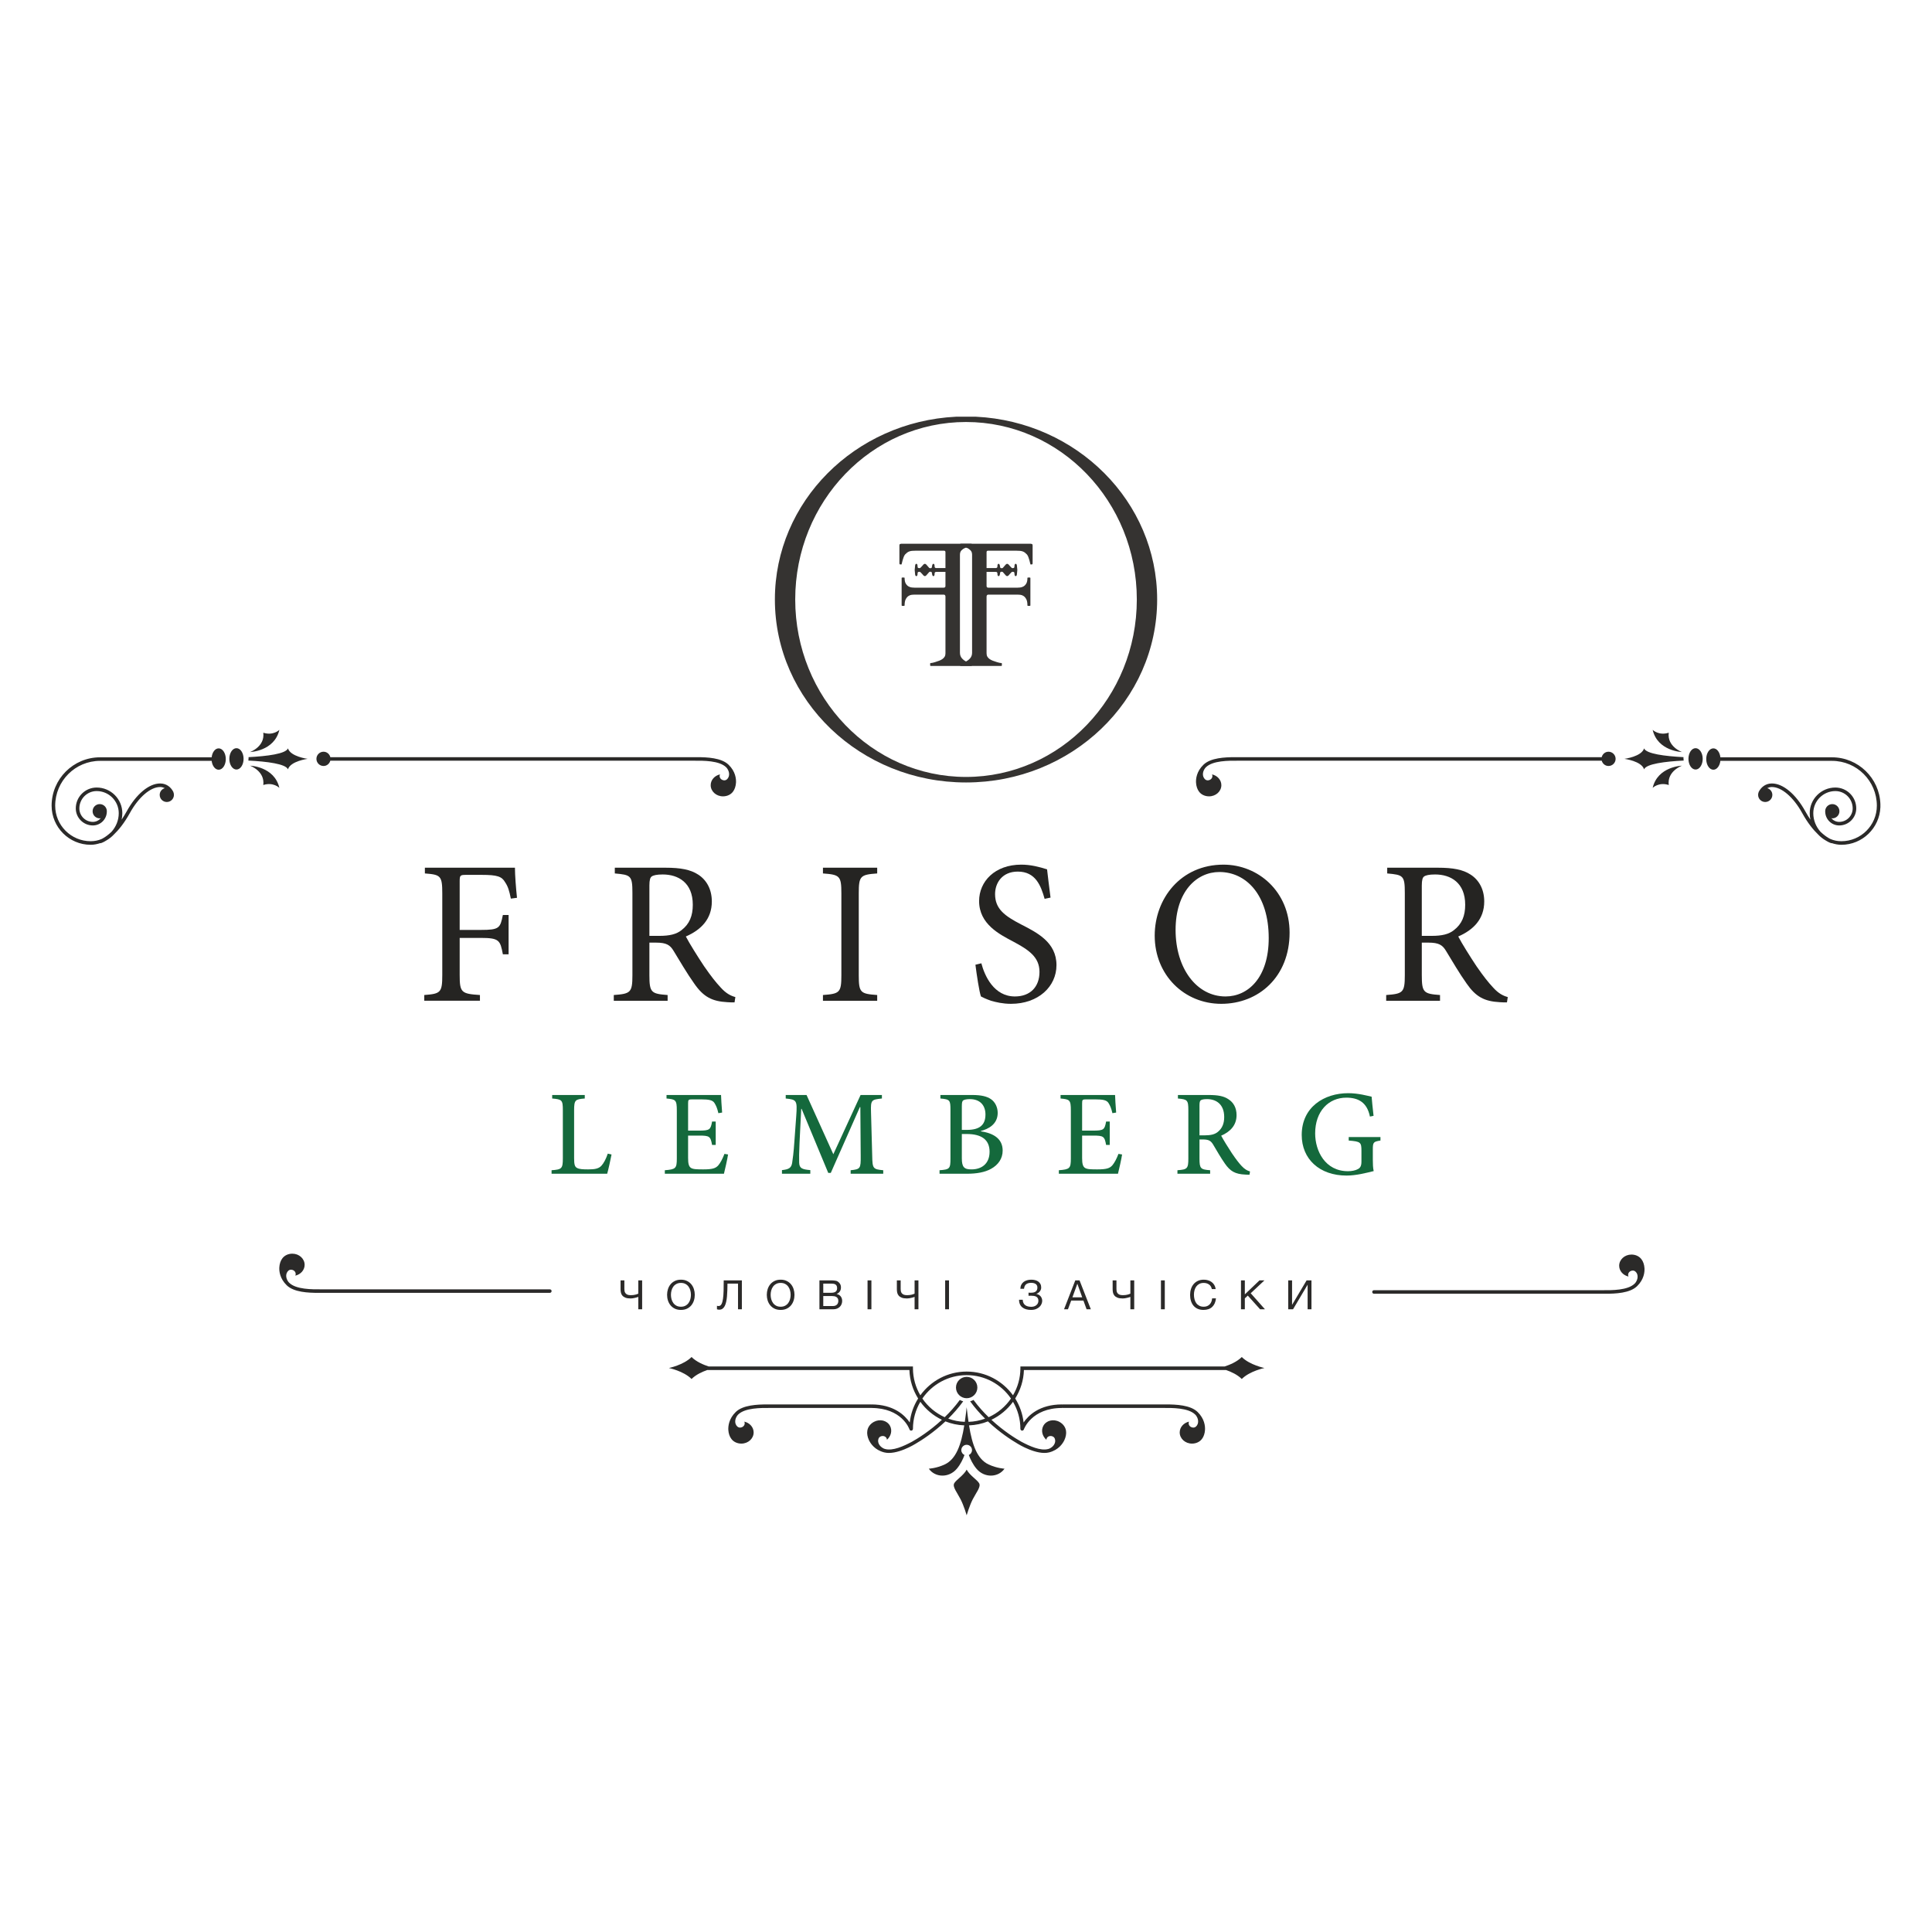 <?xml version="1.0" encoding="UTF-8"?>
<!DOCTYPE svg PUBLIC "-//W3C//DTD SVG 1.1//EN" "http://www.w3.org/Graphics/SVG/1.1/DTD/svg11.dtd">
<!-- Creator: CorelDRAW X7 -->
<svg xmlns="http://www.w3.org/2000/svg" xml:space="preserve" width="100%" height="100%" version="1.1" style="shape-rendering:geometricPrecision; text-rendering:geometricPrecision; image-rendering:optimizeQuality; fill-rule:evenodd; clip-rule:evenodd"
viewBox="0 0 2100000 2100000"
 xmlns:xlink="http://www.w3.org/1999/xlink">
 <defs>
  <style type="text/css">
   <![CDATA[
    .fil1 {fill:#2B2A29;fill-rule:nonzero}
    .fil0 {fill:#353331;fill-rule:nonzero}
    .fil3 {fill:#252422;fill-rule:nonzero}
    .fil2 {fill:#14693C;fill-rule:nonzero}
   ]]>
  </style>
 </defs>
 <g id="Слой_x0020_1">
  <path class="fil0" d="M1050013 844497c-102532,0 -185644,-86367 -185644,-192901 0,-106542 83112,-192903 185644,-192903 102540,0 185658,86361 185658,192903 0,106534 -83118,192901 -185658,192901zm10949 -391546l-21896 0c-109642,5452 -196801,92304 -196801,198645 0,109856 93016,198909 207748,198909 114740,0 207756,-89053 207756,-198909 0,-106341 -87157,-193193 -196807,-198645z"/>
  <path class="fil0" d="M1108930 638582c1241,-136 2437,-527 3597,-1193 1154,-660 2148,-1690 2987,-3097 832,-1401 1250,-3379 1250,-5919 0,-420 212,-633 644,-633l1937 0c432,0 646,213 646,633l0 29553c0,260 -82,432 -241,515 -164,76 -294,117 -405,117l-1937 0c-266,0 -445,-76 -527,-241 -76,-150 -117,-288 -117,-391 0,-2864 -418,-5075 -1250,-6634 -839,-1565 -1820,-2719 -2946,-3453 -1133,-749 -2307,-1181 -3516,-1312 -1208,-138 -2189,-198 -2945,-198l-31806 0c-647,0 -1133,198 -1456,590 -323,399 -481,920 -481,1551l0 61641c0,1429 282,2638 845,3613 570,981 1347,1826 2341,2540 997,714 2163,1339 3510,1869 1345,527 2828,1035 4441,1510 812,267 1669,500 2583,714 919,213 1668,316 2258,316 323,0 516,95 571,282 48,185 81,302 81,356l0 1902c0,111 -41,241 -122,405 -82,159 -255,233 -530,233l-44069 0c-274,0 -446,-74 -529,-233 -82,-164 -123,-294 -123,-405l0 -1902c0,-109 27,-239 82,-399 54,-158 241,-239 570,-239 590,0 1353,-117 2301,-357 940,-233 1654,-461 2135,-673 2314,-1002 4210,-2342 5693,-4010 1476,-1670 2217,-3694 2217,-6078l0 -106602c0,-2013 -562,-3599 -1695,-4767 -1127,-1160 -2412,-2038 -3833,-2622 -1428,-576 -2773,-948 -4036,-1113 -1264,-158 -2062,-234 -2383,-234l-323 0c-269,0 -440,-82 -522,-239 -83,-158 -124,-288 -124,-399l0 -1902c0,-109 41,-239 124,-397 82,-166 253,-241 522,-241l76129 0c646,109 1127,247 1450,432 321,192 486,652 486,1393l0 19227c0,633 -95,1030 -280,1189 -192,158 -529,240 -1010,240l-967 0c-111,-55 -263,-516 -448,-1394 -193,-872 -446,-1902 -769,-3097 -323,-1187 -714,-2382 -1168,-3577 -459,-1187 -981,-2130 -1578,-2817 -750,-796 -1476,-1454 -2176,-1983 -701,-530 -1478,-954 -2342,-1271 -858,-323 -1855,-528 -2988,-639 -1125,-103 -2499,-157 -4113,-157l-30597 0c-1079,0 -1614,529 -1614,1586l0 36784c0,1216 646,1820 1937,1820l31641 0c755,0 1752,-63 2988,-193z"/>
  <path class="fil0" d="M994092 638775l31641 0c1291,0 1937,-604 1937,-1820l0 -36784c0,-1057 -535,-1586 -1614,-1586l-30597 0c-1614,0 -2988,54 -4113,157 -1133,111 -2130,316 -2988,639 -864,317 -1641,741 -2342,1271 -698,529 -1426,1187 -2181,1983 -592,687 -1114,1630 -1573,2817 -454,1195 -845,2390 -1168,3577 -323,1195 -576,2225 -769,3097 -193,878 -337,1339 -446,1394l-969 0c-481,0 -817,-82 -1008,-240 -187,-159 -282,-556 -282,-1189l0 -19227c0,-741 157,-1201 486,-1393 323,-185 804,-323 1450,-432l76129 0c269,0 440,75 522,241 83,158 124,288 124,397l0 1902c0,111 -41,241 -124,399 -82,157 -253,239 -522,239l-323 0c-321,0 -1119,76 -2382,234 -1264,165 -2609,537 -4037,1113 -1429,584 -2706,1462 -3833,2622 -1133,1168 -1695,2754 -1695,4767l0 106602c0,2384 741,4408 2219,6078 1483,1668 3377,3008 5691,4010 481,212 1201,440 2135,673 948,240 1711,357 2309,357 321,0 508,81 562,239 49,160 82,290 82,399l0 1902c0,111 -41,241 -123,405 -83,159 -255,233 -521,233l-44085 0c-267,0 -440,-74 -522,-233 -81,-164 -122,-294 -122,-405l0 -1902c0,-54 27,-171 82,-356 54,-187 239,-282 562,-282 598,0 1347,-103 2266,-316 915,-214 1773,-447 2583,-714 1613,-475 3096,-983 4436,-1510 1352,-530 2518,-1155 3515,-1869 996,-714 1771,-1559 2341,-2540 563,-975 845,-2184 845,-3613l0 -61641c0,-631 -165,-1152 -481,-1551 -323,-392 -809,-590 -1456,-590l-31806 0c-755,0 -1736,60 -2945,198 -1215,131 -2383,563 -3515,1312 -1127,734 -2108,1888 -2947,3453 -831,1559 -1250,3770 -1250,6634 0,103 -41,241 -117,391 -81,165 -261,241 -527,241l-1937 0c-111,0 -247,-41 -405,-117 -165,-83 -241,-255 -241,-515l0 -29553c0,-420 214,-633 646,-633l1937 0c432,0 644,213 644,633 0,2540 419,4518 1250,5919 839,1407 1833,2437 2987,3097 1161,666 2356,1057 3592,1193 1241,130 2238,193 2993,193z"/>
  <path class="fil0" d="M1037607 621596c-3442,0 -19632,0 -20045,0 -589,0 -1029,253 -1290,548 -255,296 -331,549 -364,845 -35,294 -111,1655 -111,1655 0,0 -109,1578 -1174,1578 -1070,0 -1358,-1578 -1358,-1578 0,0 -372,-2535 -592,-2795 -220,-253 -886,-405 -1470,-405 -589,0 -918,152 -1214,371 -296,218 -736,843 -736,843l-2094 2390c0,0 -810,1174 -1908,1174 -1105,0 -1985,-1323 -1985,-1323 0,0 -2608,-2975 -3021,-3194 -399,-220 -693,-220 -1394,-152 -695,76 -920,187 -1140,447 -220,253 -253,473 -296,845 -33,364 -144,1655 -144,1655 0,0 -33,1722 -1250,1722 -1214,0 -1325,-1798 -1325,-1798l-466 -4855 -7 0 0 -68 7 0 466 -4854c0,0 111,-1801 1325,-1801 1217,0 1250,1725 1250,1725 0,0 111,1290 144,1654 43,370 76,590 296,845 220,261 445,370 1140,440 701,74 995,74 1394,-144 413,-220 3021,-3200 3021,-3200 0,0 880,-1320 1985,-1320 1098,0 1908,1176 1908,1176l2094 2388c0,0 440,625 736,845 296,220 625,372 1214,372 584,0 1250,-152 1470,-407 220,-261 592,-2793 592,-2793 0,0 288,-1581 1358,-1581 1065,0 1174,1581 1174,1581 0,0 76,1358 111,1654 33,296 109,549 364,845 261,294 701,549 1290,549 413,0 16706,0 20132,0l-87 4121z"/>
  <path class="fil0" d="M1062332 617475c3426,0 19714,0 20134,0 582,0 1022,-255 1283,-549 260,-296 331,-549 371,-845 34,-296 109,-1654 109,-1654 0,0 111,-1581 1174,-1581 1065,0 1361,1581 1361,1581 0,0 364,2532 589,2793 220,255 880,407 1470,407 584,0 921,-152 1209,-372 296,-220 735,-845 735,-845l2101 -2388c0,0 804,-1176 1909,-1176 1106,0 1984,1320 1984,1320 0,0 2610,2980 3015,3200 404,218 700,218 1393,144 701,-70 921,-179 1141,-440 220,-255 261,-475 296,-845 33,-364 150,-1654 150,-1654 0,0 35,-1725 1243,-1725 1215,0 1326,1801 1326,1801l473 4854 6 0 -6 33 6 35 -6 0 -473 4855c0,0 -111,1798 -1326,1798 -1208,0 -1243,-1722 -1243,-1722 0,0 -117,-1291 -150,-1655 -35,-372 -76,-592 -296,-845 -220,-260 -440,-371 -1141,-447 -693,-68 -989,-68 -1393,152 -405,219 -3015,3194 -3015,3194 0,0 -878,1323 -1984,1323 -1105,0 -1909,-1174 -1909,-1174l-2101 -2390c0,0 -439,-625 -735,-843 -288,-219 -625,-371 -1209,-371 -590,0 -1250,152 -1470,405 -225,260 -589,2795 -589,2795 0,0 -296,1578 -1361,1578 -1063,0 -1174,-1578 -1174,-1578 0,0 -75,-1361 -109,-1655 -40,-296 -111,-549 -371,-845 -261,-295 -701,-548 -1283,-548 -413,0 -16611,0 -20052,0l-82 -4121z"/>
  <path class="fil1" d="M56098 875774c21,23410 19063,42471 42471,42471 3677,0 7147,-736 10464,-1820 158,0 292,131 483,90 237,-90 2569,-728 6182,-3029 2987,-1752 5699,-3873 8052,-6373 5199,-4963 11289,-12332 17452,-23489 9477,-17154 22325,-28167 32809,-28161l270 -6c1777,33 3385,508 4870,1222 -3209,954 -5572,3798 -5572,7313 0,4278 3462,7731 7745,7739 4262,-8 7725,-3461 7725,-7739 12,-1078 -214,-2102 -611,-3036 -31,-82 11,-136 -16,-191 -2964,-5789 -7965,-9057 -14071,-9168 -126,-6 -231,-6 -340,-6 -12047,0 -25894,11521 -36204,30151 -1872,3406 -3764,6462 -5606,9154 475,-2246 754,-4609 754,-7019 11,-15367 -12520,-27871 -27891,-27871 -12519,0 -22693,10170 -22693,22674 0,10225 8323,18553 18545,18546 8395,0 15200,-6825 15200,-15210 16,-33 0,-41 0,-68 0,-54 37,-130 22,-171 0,-4292 -3463,-7747 -7753,-7753 -4269,0 -7723,3461 -7723,7759 0,4264 3454,7731 7723,7731 415,0 784,-172 1152,-226 -2071,2466 -5158,4080 -8621,4066 -8087,0 -14658,-6579 -14666,-14674 8,-10363 8430,-18822 18814,-18822 13238,0 24021,10787 24013,24019 8,7788 -3028,14839 -7859,20237 -3323,3171 -6231,5246 -8421,6550 -784,418 -1514,948 -2345,1277 0,0 -21,13 -21,35 -3654,1559 -7652,2382 -11862,2382 -21284,0 -38588,-17304 -38588,-38584 0,-26888 21872,-48745 48737,-48745l121338 0c660,5458 3813,9633 7617,9633 4284,-5 7754,-5183 7754,-11618 0,-6413 -3470,-11610 -7754,-11610 -3848,0 -7008,4194 -7617,9730l-121338 0c-28988,0 -52620,23593 -52620,52610zm1987803 1612l0 -3436c-965,-28176 -24210,-50786 -52583,-50786l-121340 0c-611,-5536 -3768,-9730 -7615,-9730 -4284,0 -7758,5197 -7758,11610 0,6435 3474,11613 7758,11618 3798,0 6957,-4175 7615,-9633l121340 0c26861,0 48731,21857 48731,48745 0,21280 -17296,38584 -38582,38584 -4210,0 -8206,-823 -11866,-2382 0,-22 -21,-35 -21,-35 -831,-329 -1559,-859 -2347,-1277 -2184,-1304 -5096,-3379 -8419,-6550 -4827,-5398 -7863,-12449 -7855,-20237 -8,-13232 10773,-24019 24011,-24019 10382,0 18808,8459 18816,18822 -8,8095 -6579,14674 -14668,14674 -3461,14 -6550,-1600 -8617,-4066 364,54 734,226 1146,226 4271,0 7726,-3467 7726,-7731 0,-4298 -3455,-7759 -7726,-7759 -4292,6 -7752,3461 -7752,7753 -14,41 21,117 21,171 0,27 -14,35 0,68 0,8385 6805,15210 15202,15210 10224,7 18547,-8321 18547,-18546 0,-12504 -10176,-22674 -22695,-22674 -15373,0 -27898,12504 -27891,27871 0,2410 281,4773 756,7019 -1842,-2692 -3736,-5748 -5612,-9154 -10306,-18630 -24155,-30151 -36200,-30151 -109,0 -212,0 -336,6 -6112,111 -11111,3379 -14077,9168 -27,55 21,109 -14,191 -397,934 -617,1958 -611,3036 0,4278 3461,7731 7726,7739 4284,-8 7744,-3461 7744,-7739 0,-3515 -2361,-6359 -5574,-7313 1489,-714 3097,-1189 4874,-1222l268 6c10478,-6 23332,11007 32809,28161 6159,11157 12257,18526 17454,23489 2349,2500 5061,4621 8048,6373 3613,2301 5947,2939 6186,3029 187,41 323,-90 481,-90 3317,1084 6785,1820 10466,1820 22869,0 41564,-18193 42434,-40859zm-1243907 -26661c228,-4134 -508,-12167 -8068,-19493 -7793,-7587 -23415,-8220 -34333,-8220l-398537 0c-843,-3358 -3755,-5927 -7391,-5927 -4264,0 -7735,3490 -7735,7747 0,4284 3471,7758 7735,7758 3566,0 6447,-2458 7350,-5732l395345 0c10266,-70 27418,-187 34896,7093 350,337 603,693 913,1030 4895,6701 1208,13259 -2836,13224 -2828,-55 -5129,-2095 -5129,-4662 0,-646 165,-1263 418,-1820 -5823,1312 -10141,6044 -10141,11729 0,6715 5988,12140 13369,12140 4620,0 8638,-2012 10917,-5158 1771,-2306 3007,-5849 3227,-9709zm-535233 -25893c0,-6400 -3457,-11599 -7747,-11599 -4282,0 -7735,5199 -7735,11599 0,6419 3453,11618 7735,11618 4290,0 7747,-5199 7747,-11618zm38896 -31511c0,0 -6591,6599 -17477,3103 1938,15163 -14383,20992 -14383,20992 0,0 26431,-782 31860,-24095zm0 63049c-5429,-23318 -31860,-24103 -31860,-24103 0,0 16321,5845 14383,20993 10886,-3488 17477,3110 17477,3110zm30706 -31538c0,0 -18639,-2404 -21362,-11371 -2413,5925 -22551,8486 -42877,9524 7,296 70,562 70,858 0,968 -113,1915 -226,2850 20393,1037 40598,3583 43033,9529 2723,-8973 21362,-11390 21362,-11390zm968904 35602c2279,3146 6297,5158 10910,5158 7388,0 13378,-5425 13378,-12140 0,-5685 -4320,-10417 -10143,-11729 255,557 418,1174 418,1820 0,2567 -2300,4607 -5129,4662 -4044,35 -7731,-6523 -2836,-13224 310,-337 563,-693 913,-1030 7478,-7280 24625,-7163 34896,-7093l395343 0c907,3274 3784,5732 7348,5732 4265,0 7739,-3474 7739,-7758 0,-4257 -3474,-7747 -7739,-7747 -3632,0 -6544,2569 -7389,5927l-398543 0c-10910,0 -26532,633 -34325,8220 -7560,7326 -8296,15359 -8068,19493 212,3860 1448,7403 3227,9709zm539753 -23984c4286,0 7739,-5199 7739,-11618 0,-6400 -3453,-11599 -7739,-11599 -4292,0 -7753,5199 -7753,11599 0,6419 3461,11618 7753,11618zm-14783 -19034c0,0 -16323,-5829 -14386,-20992 -10883,3496 -17475,-3103 -17475,-3103 5432,23313 31861,24095 31861,24095zm-14386 35844c-1937,-15148 14386,-20993 14386,-20993 0,0 -26429,785 -31861,24103 0,0 6592,-6598 17475,-3110zm-26820 -17038c2437,-5946 22639,-8492 43031,-9529 -109,-935 -220,-1882 -220,-2850 0,-296 57,-562 71,-858 -20325,-1038 -40465,-3599 -42882,-9524 -2719,8967 -21362,11371 -21362,11371 0,0 18643,2417 21362,11390zm-736309 660360c-6422,0 -11626,5199 -11626,11612 0,6404 5204,11611 11626,11611 6419,0 11624,-5207 11624,-11611 0,-6413 -5205,-11612 -11624,-11612zm23894 43849c-5658,-5493 -11281,-11694 -16445,-18771 -1147,650 -2389,1152 -3681,1495 5074,7051 10651,13280 16247,18835 -5651,2081 -11708,3284 -17991,3496 -728,-5049 -1421,-10262 -2024,-15864 -606,5602 -1279,10815 -2005,15864 -6291,-212 -12354,-1415 -17991,-3496 5588,-5555 11151,-11784 16231,-18835 -1304,-343 -2513,-845 -3679,-1495 -5136,7077 -10789,13278 -16447,18771 -9818,-4436 -18230,-11480 -24258,-20284 10526,-15355 28172,-25447 48149,-25447 19980,0 37647,10092 48160,25447 -6034,8804 -14433,15848 -24266,20284zm256647 -55173l-222135 0 0 1944c0,10725 -2953,20772 -8041,29409 -11322,-15587 -29671,-25777 -50365,-25777 -20705,0 -39030,10190 -50354,25777 -5081,-8637 -8033,-18684 -8033,-29409l0 -1944 -222127 0c-5425,-1752 -13267,-4997 -18520,-10231 -8693,8685 -24626,11934 -24626,11934 0,0 15933,3256 24626,11941 4827,-4819 11811,-7924 17113,-9763l219695 0c337,11357 3804,21930 9475,30962 -4854,7729 -8067,16568 -9119,26070 -5204,-7667 -17233,-19630 -41776,-19630l0 185c-144,-48 -266,-185 -446,-185 0,0 -111423,0 -112556,0 -10925,0 -26539,615 -34341,8205 -7552,7353 -8293,15382 -8081,19507 220,3848 1462,7396 3268,9697 2273,3157 6256,5177 10904,5177 7375,0 13348,-5438 13348,-12149 0,-5670 -4311,-10406 -10140,-11739 260,554 426,1179 426,1839 0,2567 -2287,4613 -5131,4644 -4051,39 -7723,-6497 -2828,-13214 282,-335 562,-685 893,-1016 7490,-7293 24644,-7182 34902,-7112l109336 0c180,0 302,-133 446,-181l0 206c33078,0 41179,22353 41488,23312 316,880 1250,1513 2143,1285 948,-164 1628,-969 1628,-1923 0,-10719 2952,-20737 8033,-29387 6035,8342 14097,15077 23464,19561 -13398,12387 -26402,20420 -32671,23910 -8921,4746 -20772,10168 -29197,7800 -480,-131 -872,-286 -1298,-446 -7519,-3599 -7402,-11104 -3819,-12979 2500,-1337 5515,-625 6731,1629 308,555 473,1180 500,1812 4463,-3933 6009,-10148 3317,-15162 -3214,-5890 -11062,-7819 -17551,-4279 -4050,2214 -6612,5873 -7106,9744 -489,2871 122,6573 1757,10063 1779,3728 6221,10601 16424,13298 13590,3605 34100,-9235 34100,-9235 7196,-4174 19816,-12374 32616,-24424 6380,2575 13286,4052 20504,4334 -3426,21300 -8905,36693 -21265,42475 -9016,4236 -17284,4608 -17284,4608 6771,9689 21802,10376 30494,0 3991,-4746 6634,-10390 8288,-14857 -2012,-921 -3460,-2936 -3460,-5318 0,-3192 2602,-5800 5810,-5800 3233,0 5808,2608 5808,5800 0,2382 -1429,4397 -3461,5318 1662,4467 4319,10111 8302,14857 8679,10376 23717,9689 30508,0 0,0 -8280,-372 -17310,-4608 -12360,-5782 -17819,-21175 -21272,-42475 7229,-282 14144,-1759 20531,-4334 12792,12050 25412,20250 32600,24424 0,0 20518,12840 34129,9235 10162,-2697 14626,-9570 16389,-13298 1641,-3490 2246,-7192 1779,-10063 -522,-3871 -3062,-7530 -7128,-9744 -6474,-3540 -14343,-1611 -17537,4279 -2711,5014 -1160,11229 3324,15162 34,-632 185,-1257 481,-1812 1228,-2254 4230,-2966 6735,-1629 3577,1875 3694,9380 -3796,12979 -453,160 -844,315 -1298,446 -8426,2368 -20284,-3054 -29204,-7800 -6289,-3490 -19274,-11523 -32671,-23910 9339,-4484 17407,-11219 23484,-19561 5060,8650 8013,18668 8013,29387 0,954 687,1759 1620,1931 934,124 1841,-413 2129,-1293 82,-239 8302,-23312 41480,-23312l0 -206c187,48 290,181 481,181l109331 0c10244,-70 27382,-181 34888,7112 344,331 605,681 934,1016 4876,6717 1201,13253 -2849,13214 -2858,-31 -5129,-2077 -5129,-4644 0,-660 150,-1285 391,-1839 -5796,1333 -10116,6069 -10116,11739 0,6711 5982,12149 13357,12149 4621,0 8624,-2020 10904,-5177 1798,-2301 3028,-5849 3240,-9697 242,-4125 -500,-12154 -8054,-19507 -7807,-7590 -23421,-8205 -34347,-8205 -1125,0 -112550,0 -112550,0 -191,0 -294,137 -481,185l0 -185c-24519,0 -36542,11963 -41741,19630 -1065,-9502 -4292,-18341 -9119,-26070 5645,-9032 9119,-19605 9462,-30962l219689 0c5316,1839 12306,4944 17111,9763 8722,-8685 24646,-11941 24646,-11941 0,0 -15924,-3249 -24646,-11934 -5232,5234 -13080,8479 -18496,10231zm-280541 112180c-3303,6303 -11599,11124 -13590,14935 -2005,3811 3316,10100 6956,17249 3667,7134 6634,17427 6634,17427 0,0 2985,-10293 6631,-17427 3661,-7149 8983,-13438 6998,-17249 -2005,-3811 -10313,-8632 -13629,-14935zm733514 -228616c-2280,-3167 -6289,-5170 -10898,-5170 -7381,0 -13369,5437 -13369,12140 0,5692 4320,10437 10141,11749 -280,-572 -418,-1189 -418,-1828 0,-2583 2287,-4634 5129,-4669 4044,-39 7733,6503 2830,13239 -310,322 -570,687 -913,1009 -7486,7271 -24624,7170 -34898,7094l-248397 0c-1065,0 -1910,859 -1910,1921 0,1059 845,1931 1910,1931 0,0 250486,0 251619,0 10939,0 26545,-624 34352,-8212 7554,-7342 8304,-15380 8062,-19501 -212,-3873 -1442,-7389 -3240,-9703zm-1186591 32616l-248407 0c-10256,69 -27406,172 -34882,-7114 -354,-331 -603,-673 -915,-1016 -4895,-6715 -1208,-13259 2836,-13210 2826,35 5123,2065 5123,4640 0,646 -155,1279 -412,1834 5812,-1326 10135,-6044 10135,-11743 0,-6700 -5989,-12130 -13365,-12130 -4622,0 -8636,2010 -10909,5167 -1795,2301 -3025,5846 -3235,9692 -245,4124 506,12157 8062,19513 7799,7579 23421,8204 34345,8204 1129,0 251624,0 251624,0 1053,0 1916,-862 1916,-1937 0,-1057 -863,-1900 -1916,-1900z"/>
  <path class="fil2" d="M664719 1254870c-784,4349 -3556,16991 -4735,20938l-60445 0 0 -3819c11058,-788 12247,-1709 12247,-12901l0 -52283c0,-11186 -924,-11846 -11589,-12770l0 -3819 35421 0 0 3819c-10271,796 -11583,1454 -11583,12770l0 51886c0,6972 656,9481 3155,10797 2499,1452 6856,1581 12119,1581 6976,0 11451,-660 14483,-4076 2373,-2638 4740,-6850 6846,-13041l4081 918z"/>
  <path class="fil2" d="M791370 1254870c-652,4609 -3418,16858 -4477,20938l-64252 0 0 -3819c11844,-920 13033,-1977 13033,-12770l0 -52015c0,-11715 -1189,-12245 -11190,-13169l0 -3819 59258 0c0,3165 652,12112 1181,19088l-4086 666c-1181,-5401 -2629,-8554 -4346,-11198 -1972,-2892 -5522,-3813 -14612,-3813l-9346 0c-4216,0 -4608,401 -4608,4349l0 29628 11846 0c11722,0 12640,-1057 14221,-9882l3955 0 0 25415 -3955 0c-1711,-9345 -2762,-10141 -14221,-10141l-11846 0 0 24363c0,6192 783,9220 3152,10797 2501,1581 7122,1581 13438,1581 9477,0 13302,-1057 16192,-4339 2369,-2774 4745,-7251 6723,-12512l3940 652z"/>
  <path class="fil2" d="M924622 1275808l0 -3819c10534,-1049 11056,-1845 10926,-15402l-392 -53202 -521 0 -31606 71508 -2768 0 -28963 -69661 -399 0 -1840 36870c-535,10791 -535,16725 -404,21722 274,6188 3295,7245 12118,8037l0 3947 -30810 0 0 -3947c7498,-792 10135,-2373 11062,-7774 652,-4477 1580,-10404 2499,-24226l1977 -27131c1190,-16718 392,-17510 -11452,-18695l0 -3819 22638 0 29107 64393 29623 -64393 23174 0 0 3819c-11445,1185 -12243,1584 -11844,14617l1312 47805c261,13687 790,14483 11988,15532l0 3819 -35425 0z"/>
  <path class="fil2" d="M1045474 1259088c0,9481 2507,12113 10665,11981 10142,0 19487,-5534 19487,-19218 0,-13179 -8953,-19234 -24754,-19234l-5398 0 0 26471zm5528 -30948c14221,0 20147,-5658 20147,-16728 0,-9475 -5405,-16719 -16980,-16719 -3167,0 -5927,527 -7109,1319 -1187,796 -1586,2367 -1586,6453l0 25675 5528 0zm15149 1579c13423,1977 23696,7774 23696,20943 0,8685 -4868,15535 -12512,19747 -6707,3821 -15799,5399 -26203,5399l-29889 0 0 -3819c11062,-788 11858,-1709 11858,-12642l0 -52674c0,-10922 -528,-11714 -10932,-12638l0 -3819 34629 0c10005,0 15938,1578 20276,4477 4608,3164 7375,8829 7375,15016 0,12512 -10540,17643 -18298,19618l0 392z"/>
  <path class="fil2" d="M1219666 1254870c-660,4609 -3420,16858 -4477,20938l-64257 0 0 -3819c11844,-920 13033,-1977 13033,-12770l0 -52015c0,-11715 -1189,-12245 -11186,-13169l0 -3819 59251 0c0,3165 660,12112 1182,19088l-4080 666c-1180,-5401 -2636,-8554 -4347,-11198 -1977,-2892 -5525,-3813 -14617,-3813l-9347 0c-4216,0 -4607,401 -4607,4349l0 29628 11846 0c11727,0 12640,-1057 14226,-9882l3950 0 0 25415 -3950 0c-1717,-9345 -2766,-10141 -14226,-10141l-11846 0 0 24363c0,6192 790,9220 3159,10797 2499,1581 7114,1581 13438,1581 9475,0 13294,-1057 16190,-4339 2371,-2774 4746,-7251 6723,-12512l3942 652z"/>
  <path class="fil2" d="M1309577 1234065c6455,0 10809,-1049 14096,-3687 4870,-3941 6978,-9214 6978,-16192 0,-14226 -9086,-19493 -18561,-19493 -3825,0 -5927,527 -6984,1319 -920,796 -1312,2237 -1312,5664l0 32389 5783 0zm48595 42800c-1442,0 -2898,0 -4477,-136 -11194,-524 -16453,-3551 -22378,-12107 -4346,-6194 -8954,-14228 -12778,-20677 -2371,-3825 -4609,-5403 -10933,-5403l-3812 0 0 20677c0,11061 1182,11982 11586,12770l0 3819 -35556 0 0 -3819c10665,-788 11852,-1709 11852,-12770l0 -52546c0,-11054 -1187,-11714 -11322,-12638l0 -3819 33439 0c10011,0 16465,1187 21471,4615 5398,3418 8824,9214 8824,17247 0,11324 -7121,18170 -16726,22378 2238,4216 7642,13047 11583,18966 4745,6986 7511,10534 10534,13830 3426,3688 6324,5267 9222,6057l-529 3556z"/>
  <path class="fil2" d="M1500495 1239729c-7628,1183 -8294,1849 -8294,9736l0 11071c0,4608 136,8824 927,12382 -8035,1975 -19097,4868 -29500,4868 -29360,0 -48718,-17915 -48718,-44112 0,-30417 24486,-45436 50565,-45436 11055,0 21068,2906 25414,3817 391,4477 1051,11729 2108,20813l-3955 791c-3167,-15802 -13033,-20545 -25675,-20545 -19225,0 -33845,14748 -33845,38843 0,19225 10931,41089 35692,41089 4080,0 8021,-794 10664,-2238 2500,-1320 3950,-3163 3950,-8296l0 -11459c0,-9475 -798,-10273 -13830,-11324l0 -3817 34497 0 0 3817z"/>
  <path class="fil3" d="M555274 976753c-1787,-8899 -3117,-13123 -6233,-17796 -3558,-6229 -8453,-8006 -25362,-8006l-16909 0c-6450,0 -7118,438 -7118,6892l0 52951 22912 0c20248,0 21136,-1995 24027,-16235l6234 0 0 42716 -6234 0c-2891,-15130 -3779,-17808 -24027,-17808l-22912 0 0 40276c0,19135 1777,20470 22024,21798l0 6234 -60514 0 0 -6234c17798,-1328 19577,-2663 19577,-21798l0 -88545c0,-19361 -1779,-20467 -18910,-21806l0 -6229 97892 0c0,8006 1110,22250 2227,32708l-6674 882z"/>
  <path class="fil3" d="M716549 1017250c11346,0 18688,-1785 24247,-6234 8681,-6667 12239,-15576 12239,-27583 0,-24031 -15798,-32930 -32706,-32930 -6451,0 -10235,886 -12014,2225 -1557,1113 -2450,3792 -2450,9785l0 54737 10684 0zm81867 72308c-2671,0 -5116,0 -7780,-222 -16687,-893 -26038,-5788 -36042,-20249 -7788,-10905 -15801,-24698 -22474,-35602 -3780,-6222 -7564,-8899 -19133,-8899l-7122 0 0 35379c0,18913 2005,20248 19805,21576l0 6234 -58512 0 0 -6234c18242,-1328 20247,-2663 20247,-21576l0 -89435c0,-18913 -1781,-19579 -19135,-21138l0 -6229 55175 0c16241,0 27137,1999 35598,7568 8899,5789 14680,15797 14680,29142 0,19135 -11789,30921 -28248,38045 3776,7338 13121,22247 19795,32256 8013,11564 12683,17352 18026,23137 6001,6680 11116,9123 16013,10458l-893 5789z"/>
  <path class="fil3" d="M894507 1087775l0 -6234c18244,-1328 20023,-2663 20023,-21576l0 -88989c0,-18914 -1779,-20245 -20023,-21584l0 -6229 58963 0 0 6229c-18251,1339 -20030,2670 -20030,21584l0 88989c0,19133 1779,20248 20030,21576l0 6234 -58963 0z"/>
  <path class="fil3" d="M1135440 976977c-4002,-14240 -9785,-29590 -29142,-29590 -17138,0 -24698,12463 -24698,24470 0,16247 10684,23805 28256,32928 17345,8909 38487,19356 38487,44276 0,23361 -19803,42046 -49391,42046 -9119,0 -16239,-1771 -21802,-3332 -5561,-2007 -8899,-3560 -10890,-4673 -1785,-4674 -4683,-23805 -6014,-34485l6446 -1551c3558,13570 13569,36036 36482,36036 16693,0 26705,-10458 26705,-26694 0,-16468 -12243,-24250 -28922,-33149 -14242,-7570 -36710,-18688 -36710,-43832 0,-21364 17133,-39600 45829,-39600 10238,0 19583,2443 28036,5115 886,8014 2005,16691 3777,30707l-6449 1328z"/>
  <path class="fil3" d="M1277812 1010794c0,41825 22913,72308 54287,72308 24699,0 46941,-20695 46941,-63411 0,-46942 -24473,-71858 -53623,-71858 -24918,0 -47605,21358 -47605,62961zm123921 2900c0,48044 -33597,77413 -74303,77413 -40279,0 -72312,-31364 -72312,-74081 0,-40049 28029,-77199 74749,-77199 37821,0 71866,29364 71866,73867z"/>
  <path class="fil3" d="M1556114 1017250c11344,0 18692,-1785 24253,-6234 8673,-6667 12237,-15576 12237,-27583 0,-24031 -15794,-32930 -32706,-32930 -6454,0 -10238,886 -12010,2225 -1559,1113 -2452,3792 -2452,9785l0 54737 10678 0zm81877 72308c-2677,0 -5116,0 -7794,-222 -16679,-893 -26024,-5788 -36034,-20249 -7794,-10905 -15801,-24698 -22468,-35602 -3791,-6222 -7573,-8899 -19137,-8899l-7122 0 0 35379c0,18913 2007,20248 19805,21576l0 6234 -58518 0 0 -6234c18238,-1328 20249,-2663 20249,-21576l0 -89435c0,-18913 -1785,-19579 -19137,-21138l0 -6229 55173 0c16247,0 27151,1999 35604,7568 8899,5789 14680,15797 14680,29142 0,19135 -11797,30921 -28248,38045 3776,7338 13121,22247 19795,32256 8008,11564 12683,17352 18026,23137 6007,6680 11116,9123 16011,10458l-885 5789z"/>
  <path class="fil1" d="M693805 1409658c-354,142 -847,314 -1476,502 -632,199 -1319,376 -2092,547 -763,179 -1547,339 -2369,467 -829,131 -1598,201 -2336,201 -2403,0 -4330,-294 -5765,-880 -1434,-590 -2540,-1353 -3320,-2293 -777,-934 -1293,-2012 -1540,-3207 -255,-1209 -378,-2410 -378,-3619l0 -9668 4142 0 0 9320c0,704 57,1461 172,2244 122,796 410,1524 885,2205 467,670 1156,1228 2065,1674 911,434 2157,650 3739,650 1966,0 3648,-177 5042,-547 1393,-364 2468,-733 3231,-1121l0 -14425 4181 0 0 31416 -4181 0 0 -13466z"/>
  <path class="fil1" d="M740147 1420350c1902,0 3549,-378 4929,-1121 1374,-748 2507,-1744 3385,-2972 879,-1236 1526,-2624 1936,-4164 405,-1536 611,-3102 611,-4679 0,-1581 -206,-3147 -611,-4691 -410,-1538 -1057,-2925 -1936,-4156 -878,-1228 -2011,-2222 -3385,-2966 -1380,-753 -3027,-1127 -4929,-1127 -1909,0 -3550,374 -4926,1127 -1388,744 -2511,1738 -3397,2966 -875,1231 -1524,2618 -1932,4156 -411,1544 -615,3110 -615,4691 0,1577 204,3143 615,4679 408,1540 1057,2928 1932,4164 886,1228 2009,2224 3397,2972 1376,743 3017,1121 4926,1121zm0 3472c-2501,0 -4683,-443 -6561,-1337 -1874,-901 -3449,-2108 -4703,-3632 -1261,-1532 -2213,-3278 -2843,-5232 -635,-1972 -944,-4041 -944,-6207 0,-2139 309,-4204 944,-6180 630,-1985 1582,-3745 2843,-5269 1254,-1524 2829,-2733 4703,-3646 1878,-905 4060,-1366 6561,-1366 2494,0 4676,461 6550,1366 1880,913 3453,2122 4716,3646 1258,1524 2206,3284 2836,5269 633,1976 942,4041 942,6180 0,2166 -309,4235 -942,6207 -630,1954 -1578,3700 -2836,5232 -1263,1524 -2836,2731 -4716,3632 -1874,894 -4056,1337 -6550,1337z"/>
  <path class="fil1" d="M781859 1423563c-445,0 -905,-42 -1385,-118 -481,-66 -880,-177 -1168,-321l0 -3790c562,177 1160,269 1806,269 1318,0 2355,-688 3097,-2048 749,-1361 1304,-3284 1648,-5740 357,-2468 576,-5413 666,-8833 90,-3402 130,-7167 130,-11274l19722 0 0 31416 -4183 0 0 -27899 -11447 0c-27,2492 -82,4913 -158,7276 -76,2365 -206,4596 -391,6690 -185,2100 -473,4023 -858,5789 -378,1765 -900,3281 -1538,4560 -646,1269 -1456,2258 -2423,2963 -970,708 -2143,1060 -3518,1060z"/>
  <path class="fil1" d="M848528 1420350c1902,0 3551,-378 4923,-1121 1380,-748 2507,-1744 3385,-2972 880,-1236 1524,-2624 1937,-4164 412,-1536 611,-3102 611,-4679 0,-1581 -199,-3147 -611,-4691 -413,-1538 -1057,-2925 -1937,-4156 -878,-1228 -2005,-2222 -3385,-2966 -1372,-753 -3021,-1127 -4923,-1127 -1917,0 -3550,374 -4930,1127 -1388,744 -2507,1738 -3392,2966 -880,1231 -1525,2618 -1937,4156 -411,1544 -617,3110 -617,4691 0,1577 206,3143 617,4679 412,1540 1057,2928 1937,4164 885,1228 2004,2224 3392,2972 1380,743 3013,1121 4930,1121zm0 3472c-2507,0 -4683,-443 -6565,-1337 -1874,-901 -3447,-2108 -4702,-3632 -1266,-1532 -2212,-3278 -2844,-5232 -631,-1972 -940,-4041 -940,-6207 0,-2139 309,-4204 940,-6180 632,-1985 1578,-3745 2844,-5269 1255,-1524 2828,-2733 4702,-3646 1882,-905 4058,-1366 6565,-1366 2492,0 4670,461 6544,1366 1881,913 3453,2122 4717,3646 1263,1524 2205,3284 2836,5269 632,1976 942,4041 942,6180 0,2166 -310,4235 -942,6207 -631,1954 -1573,3700 -2836,5232 -1264,1524 -2836,2731 -4717,3632 -1874,894 -4052,1337 -6544,1337z"/>
  <path class="fil1" d="M905327 1419603c1855,0 3297,-497 4341,-1501 1037,-1001 1559,-2373 1559,-4132 0,-1030 -193,-1877 -570,-2554 -386,-674 -894,-1211 -1524,-1608 -633,-397 -1353,-671 -2171,-837 -831,-158 -1676,-241 -2561,-241l-9544 0 0 10873 10470 0zm-2114 -14394c2377,0 4092,-419 5129,-1258 1044,-837 1559,-2086 1559,-3756 0,-1083 -171,-1958 -521,-2622 -351,-652 -839,-1162 -1456,-1518 -611,-349 -1326,-578 -2135,-680 -804,-105 -1663,-150 -2576,-150l-8356 0 0 9984 8356 0zm-12531 -13501l11391 0c673,0 1401,0 2184,14 769,13 1537,54 2300,132 763,74 1484,191 2157,335 679,150 1236,356 1674,652 1032,619 1904,1470 2624,2556 714,1092 1070,2421 1070,4009 0,1668 -397,3109 -1201,4333 -817,1215 -1964,2114 -3460,2706l0 81c1936,417 3419,1297 4441,2644 1032,1352 1540,2985 1540,4930 0,1141 -201,2258 -611,3346 -413,1082 -1016,2046 -1828,2875 -802,839 -1804,1518 -2994,2028 -1187,520 -2561,775 -4112,775l-15175 0 0 -31416z"/>
  <polygon class="fil1" points="942991,1423124 947174,1423124 947174,1391708 942991,1391708 "/>
  <path class="fil1" d="M994119 1409658c-350,142 -844,314 -1475,502 -633,199 -1320,376 -2088,547 -761,179 -1552,339 -2369,467 -831,131 -1600,201 -2342,201 -2396,0 -4325,-294 -5761,-880 -1435,-590 -2540,-1353 -3317,-2293 -782,-934 -1296,-2012 -1543,-3207 -255,-1209 -378,-2410 -378,-3619l0 -9668 4140 0 0 9320c0,704 62,1461 171,2244 125,796 413,1524 886,2205 467,670 1160,1228 2067,1674 913,434 2157,650 3735,650 1972,0 3654,-177 5047,-547 1394,-364 2466,-733 3227,-1121l0 -14425 4183 0 0 31416 -4183 0 0 -13466z"/>
  <polygon class="fil1" points="1027347,1423124 1031528,1423124 1031528,1391708 1027347,1391708 "/>
  <path class="fil1" d="M1120643 1423822c-1874,0 -3605,-218 -5191,-659 -1586,-438 -2958,-1118 -4113,-2025 -1160,-907 -2067,-2051 -2705,-3425 -646,-1380 -970,-3027 -970,-4933l4004 0c35,1404 302,2605 810,3588 516,981 1189,1777 2026,2376 839,594 1812,1036 2926,1295 1119,262 2306,399 3569,399 1079,0 2095,-158 3029,-466 948,-303 1758,-743 2445,-1319 687,-578 1236,-1264 1635,-2066 391,-805 590,-1703 590,-2707 0,-1145 -226,-2073 -660,-2795 -438,-720 -1022,-1277 -1736,-1674 -723,-391 -1560,-660 -2507,-812 -962,-142 -1964,-218 -3021,-218 -440,0 -935,6 -1491,28 -555,5 -1003,27 -1318,62l0 -3434c350,53 817,88 1401,88 590,0 1057,0 1408,0 1002,0 1923,-95 2760,-286 831,-189 1545,-510 2156,-950 598,-440 1065,-1016 1402,-1734 335,-717 508,-1608 508,-2659 0,-969 -187,-1779 -551,-2431 -370,-639 -872,-1160 -1497,-1557 -631,-392 -1353,-682 -2155,-859 -811,-175 -1656,-262 -2528,-262 -2320,0 -4140,508 -5466,1518 -1317,1016 -2094,2662 -2327,4949l-4002 0c54,-1675 405,-3131 1029,-4381 631,-1242 1476,-2264 2535,-3083 1056,-796 2292,-1407 3721,-1826 1413,-405 2967,-611 4640,-611 1491,0 2893,171 4203,508 1306,337 2439,858 3414,1565 967,695 1730,1588 2285,2659 557,1068 839,2341 839,3811 0,845 -152,1641 -446,2369 -296,733 -681,1393 -1162,1983 -487,592 -1043,1084 -1674,1518 -632,425 -1271,740 -1917,948l0 131c1024,204 1931,547 2727,1035 796,481 1456,1065 1983,1738 530,674 921,1413 1190,2245 266,819 397,1656 397,2507 0,967 -226,2018 -666,3166 -432,1147 -1147,2212 -2128,3214 -988,1000 -2253,1828 -3791,2484 -1532,659 -3412,988 -5610,988z"/>
  <path class="fil1" d="M1176317 1410143l-5238 -14657 -89 0 -5322 14657 10649 0zm-7525 -18435l4621 0 12278 31416 -4623 0 -3431 -9464 -13289 0 -3521 9464 -4264 0 12229 -31416z"/>
  <path class="fil1" d="M1228668 1409658c-350,142 -845,314 -1475,502 -633,199 -1320,376 -2089,547 -763,179 -1551,339 -2369,467 -831,131 -1600,201 -2333,201 -2404,0 -4333,-294 -5770,-880 -1434,-590 -2540,-1353 -3316,-2293 -783,-934 -1297,-2012 -1544,-3207 -255,-1209 -377,-2410 -377,-3619l0 -9668 4140 0 0 9320c0,704 62,1461 171,2244 123,796 413,1524 886,2205 467,670 1160,1228 2067,1674 913,434 2156,650 3743,650 1962,0 3645,-177 5039,-547 1394,-364 2464,-733 3227,-1121l0 -14425 4181 0 0 31416 -4181 0 0 -13466z"/>
  <polygon class="fil1" points="1261896,1423124 1266077,1423124 1266077,1391708 1261896,1391708 "/>
  <path class="fil1" d="M1308100 1423822c-2437,0 -4559,-416 -6378,-1249 -1820,-837 -3331,-1984 -4532,-3453 -1208,-1472 -2108,-3202 -2705,-5199 -606,-1991 -900,-4134 -900,-6419 0,-2293 316,-4444 960,-6449 654,-2011 1594,-3762 2844,-5259 1244,-1497 2795,-2677 4634,-3535 1855,-872 3996,-1306 6427,-1306 1641,0 3200,220 4670,660 1464,444 2768,1082 3914,1937 1141,850 2100,1909 2863,3192 763,1275 1258,2754 1491,4422l-4183 0c-467,-2223 -1496,-3901 -3096,-5014 -1600,-1117 -3502,-1676 -5700,-1676 -1874,0 -3482,352 -4819,1059 -1333,701 -2431,1647 -3303,2836 -858,1187 -1497,2540 -1909,4066 -413,1524 -619,3116 -619,4759 0,1783 206,3480 619,5080 412,1598 1051,2994 1909,4181 872,1187 1978,2130 3330,2836 1345,707 2959,1059 4833,1059 1353,0 2570,-228 3662,-681 1076,-460 2010,-1092 2787,-1894 775,-810 1386,-1773 1826,-2887 440,-1117 708,-2312 796,-3605l4183 0c-413,3993 -1772,7074 -4080,9265 -2299,2188 -5472,3274 -9524,3274z"/>
  <polygon class="fil1" points="1348895,1391708 1353076,1391708 1353076,1406931 1369000,1391708 1374411,1391708 1359457,1405689 1374940,1423124 1369660,1423124 1356284,1408249 1353076,1411245 1353076,1423124 1348895,1423124 "/>
  <polygon class="fil1" points="1400244,1391708 1404425,1391708 1404425,1418322 1420224,1391708 1425505,1391708 1425505,1423124 1421324,1423124 1421324,1396411 1405476,1423124 1400244,1423124 "/>
 </g>
</svg>
